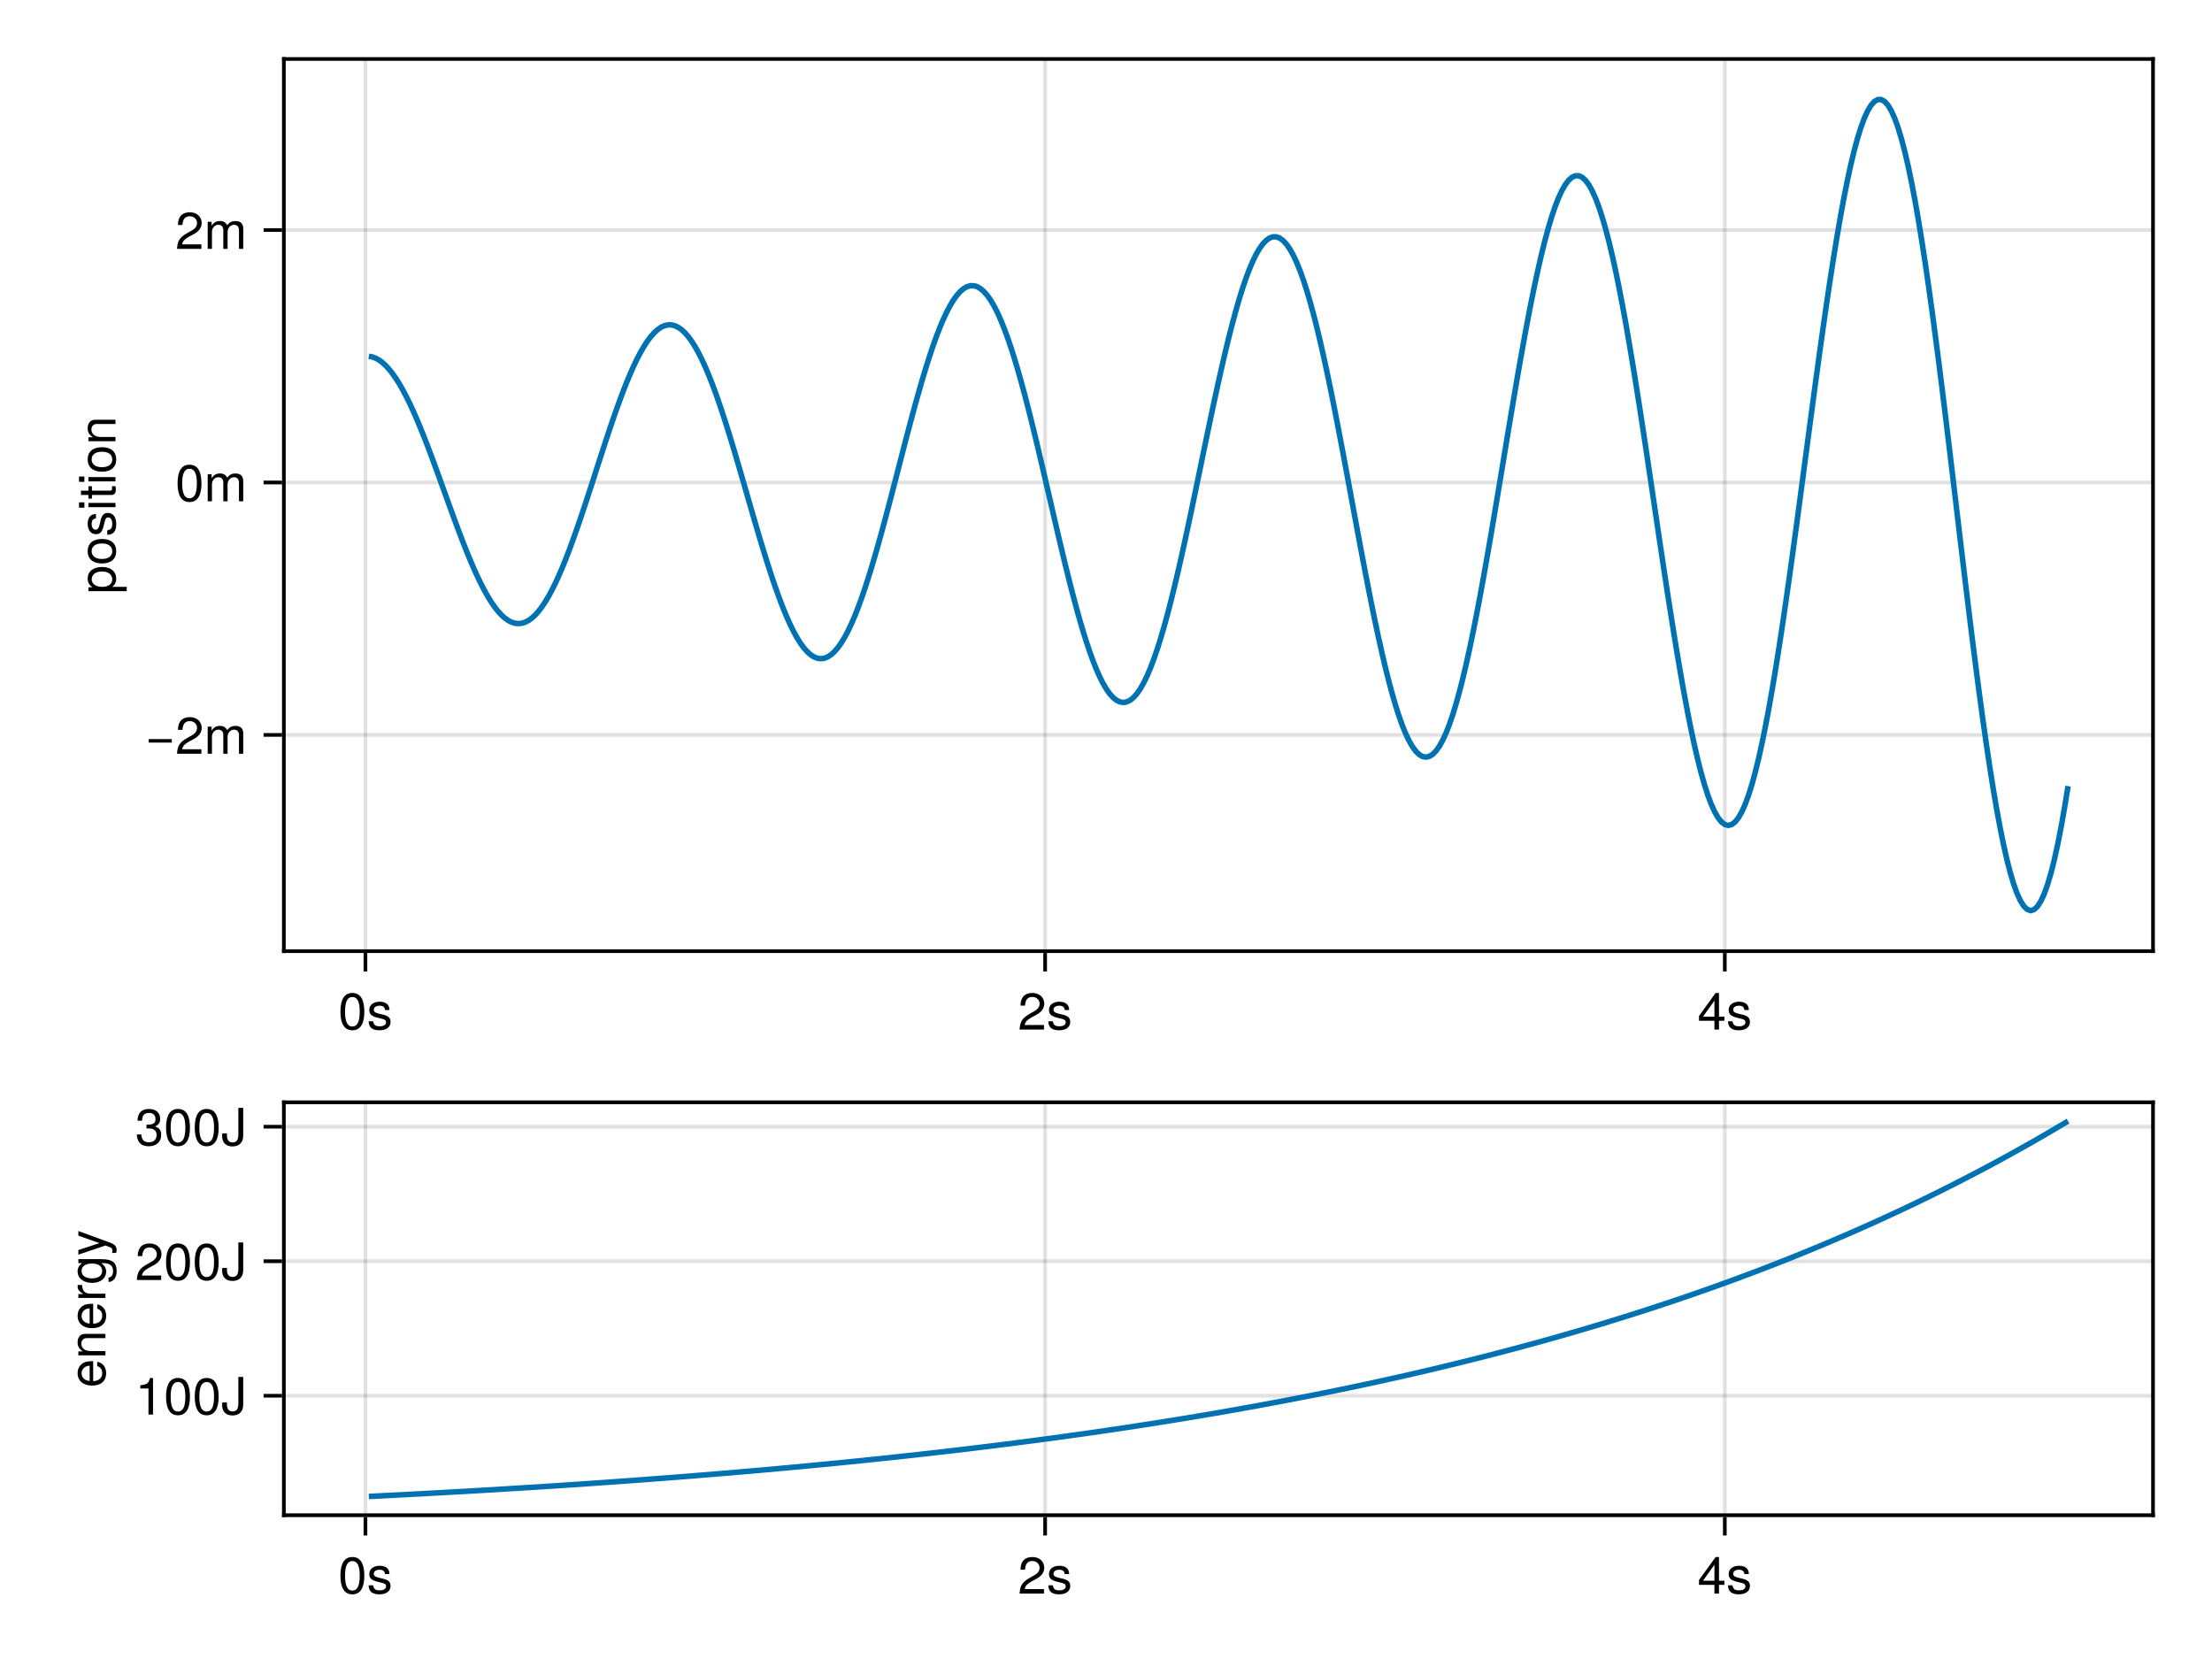 <?xml version="1.0" encoding="UTF-8"?>
<svg xmlns="http://www.w3.org/2000/svg" xmlns:xlink="http://www.w3.org/1999/xlink" width="600" height="450" viewBox="0 0 600 450">
<defs>
<g>
<g id="glyph-0-0-00031f73">
<path d="M 7.094 -4.781 C 7.094 -1.516 5.953 0.203 3.844 0.203 C 1.719 0.203 0.609 -1.516 0.609 -4.859 C 0.609 -8.188 1.703 -9.922 3.844 -9.922 C 6 -9.922 7.094 -8.219 7.094 -4.781 Z M 5.844 -4.891 C 5.844 -7.547 5.188 -8.828 3.844 -8.828 C 2.516 -8.828 1.859 -7.562 1.859 -4.844 C 1.859 -2.125 2.516 -0.812 3.828 -0.812 C 5.188 -0.812 5.844 -2.078 5.844 -4.891 Z M 5.844 -4.891 "/>
</g>
<g id="glyph-1-0-00031f73">
<path d="M 6.422 -2.062 C 6.422 -0.641 5.25 0.203 3.406 0.203 C 1.484 0.203 0.531 -0.547 0.469 -2.234 C 0.469 -2.234 1.703 -2.234 1.703 -2.234 C 1.859 -1.125 2.453 -0.875 3.5 -0.875 C 4.516 -0.875 5.203 -1.281 5.203 -1.953 C 5.203 -2.484 4.891 -2.734 4.078 -2.922 C 4.078 -2.922 2.984 -3.188 2.984 -3.188 C 1.25 -3.609 0.656 -4.156 0.656 -5.312 C 0.656 -6.656 1.766 -7.547 3.469 -7.547 C 5.172 -7.547 6.125 -6.734 6.125 -5.297 C 6.125 -5.297 4.906 -5.297 4.906 -5.297 C 4.875 -6.062 4.375 -6.469 3.438 -6.469 C 2.484 -6.469 1.875 -6.031 1.875 -5.359 C 1.875 -4.844 2.281 -4.531 3.234 -4.312 C 3.234 -4.312 4.359 -4.047 4.359 -4.047 C 5.812 -3.703 6.422 -3.156 6.422 -2.062 Z M 6.422 -2.062 "/>
</g>
<g id="glyph-1-1-00031f73">
<path d="M 4.859 0 C 4.859 0 3.625 0 3.625 0 C 3.625 0 3.625 -7.062 3.625 -7.062 C 3.625 -7.062 1.422 -7.062 1.422 -7.062 C 1.422 -7.062 1.422 -7.953 1.422 -7.953 C 3.328 -8.188 3.609 -8.406 4.047 -9.922 C 4.047 -9.922 4.859 -9.922 4.859 -9.922 C 4.859 -9.922 4.859 0 4.859 0 Z M 4.859 0 "/>
</g>
<g id="glyph-1-2-00031f73">
<path d="M 7.156 -7.016 C 7.156 -5.797 6.438 -4.766 5.047 -4.016 C 5.047 -4.016 3.656 -3.266 3.656 -3.266 C 2.438 -2.547 1.984 -2.031 1.859 -1.219 C 1.859 -1.219 7.078 -1.219 7.078 -1.219 C 7.078 -1.219 7.078 0 7.078 0 C 7.078 0 0.469 0 0.469 0 C 0.594 -2.188 1.188 -3.125 3.266 -4.297 C 3.266 -4.297 4.547 -5.031 4.547 -5.031 C 5.438 -5.531 5.891 -6.203 5.891 -6.984 C 5.891 -8.047 5.047 -8.844 3.938 -8.844 C 2.719 -8.844 2.031 -8.141 1.938 -6.484 C 1.938 -6.484 0.703 -6.484 0.703 -6.484 C 0.766 -8.891 1.953 -9.922 3.969 -9.922 C 5.859 -9.922 7.156 -8.688 7.156 -7.016 Z M 7.156 -7.016 "/>
</g>
<g id="glyph-1-3-00031f73">
<path d="M 7.078 -2.891 C 7.078 -1.016 5.766 0.203 3.719 0.203 C 1.688 0.203 0.609 -0.781 0.453 -3 C 0.453 -3 1.688 -3 1.688 -3 C 1.766 -1.547 2.422 -0.875 3.766 -0.875 C 5.047 -0.875 5.828 -1.625 5.828 -2.875 C 5.828 -3.969 5.125 -4.625 3.766 -4.625 C 3.766 -4.625 3.094 -4.625 3.094 -4.625 C 3.094 -4.625 3.094 -5.656 3.094 -5.656 C 5.062 -5.656 5.531 -6.094 5.531 -7.156 C 5.531 -8.203 4.875 -8.844 3.781 -8.844 C 2.516 -8.844 1.922 -8.188 1.891 -6.719 C 1.891 -6.719 0.656 -6.719 0.656 -6.719 C 0.703 -8.828 1.766 -9.922 3.766 -9.922 C 5.656 -9.922 6.797 -8.906 6.797 -7.203 C 6.797 -6.203 6.328 -5.562 5.406 -5.188 C 6.594 -4.781 7.078 -4.094 7.078 -2.891 Z M 7.078 -2.891 "/>
</g>
<g id="glyph-2-0-00031f73">
<path d="M 7.156 -7.016 C 7.156 -5.797 6.438 -4.766 5.047 -4.016 C 5.047 -4.016 3.656 -3.266 3.656 -3.266 C 2.438 -2.547 1.984 -2.031 1.859 -1.219 C 1.859 -1.219 7.078 -1.219 7.078 -1.219 C 7.078 -1.219 7.078 0 7.078 0 C 7.078 0 0.469 0 0.469 0 C 0.594 -2.188 1.188 -3.125 3.266 -4.297 C 3.266 -4.297 4.547 -5.031 4.547 -5.031 C 5.438 -5.531 5.891 -6.203 5.891 -6.984 C 5.891 -8.047 5.047 -8.844 3.938 -8.844 C 2.719 -8.844 2.031 -8.141 1.938 -6.484 C 1.938 -6.484 0.703 -6.484 0.703 -6.484 C 0.766 -8.891 1.953 -9.922 3.969 -9.922 C 5.859 -9.922 7.156 -8.688 7.156 -7.016 Z M 7.156 -7.016 "/>
</g>
<g id="glyph-2-1-00031f73">
<path d="M 6.422 -2.062 C 6.422 -0.641 5.25 0.203 3.406 0.203 C 1.484 0.203 0.531 -0.547 0.469 -2.234 C 0.469 -2.234 1.703 -2.234 1.703 -2.234 C 1.859 -1.125 2.453 -0.875 3.5 -0.875 C 4.516 -0.875 5.203 -1.281 5.203 -1.953 C 5.203 -2.484 4.891 -2.734 4.078 -2.922 C 4.078 -2.922 2.984 -3.188 2.984 -3.188 C 1.25 -3.609 0.656 -4.156 0.656 -5.312 C 0.656 -6.656 1.766 -7.547 3.469 -7.547 C 5.172 -7.547 6.125 -6.734 6.125 -5.297 C 6.125 -5.297 4.906 -5.297 4.906 -5.297 C 4.875 -6.062 4.375 -6.469 3.438 -6.469 C 2.484 -6.469 1.875 -6.031 1.875 -5.359 C 1.875 -4.844 2.281 -4.531 3.234 -4.312 C 3.234 -4.312 4.359 -4.047 4.359 -4.047 C 5.812 -3.703 6.422 -3.156 6.422 -2.062 Z M 6.422 -2.062 "/>
</g>
<g id="glyph-3-0-00031f73">
<path d="M 7.281 -2.375 C 7.281 -2.375 5.812 -2.375 5.812 -2.375 C 5.812 -2.375 5.812 0 5.812 0 C 5.812 0 4.578 0 4.578 0 C 4.578 0 4.578 -2.375 4.578 -2.375 C 4.578 -2.375 0.391 -2.375 0.391 -2.375 C 0.391 -2.375 0.391 -3.688 0.391 -3.688 C 0.391 -3.688 4.906 -9.922 4.906 -9.922 C 4.906 -9.922 5.812 -9.922 5.812 -9.922 C 5.812 -9.922 5.812 -3.484 5.812 -3.484 C 5.812 -3.484 7.281 -3.484 7.281 -3.484 C 7.281 -3.484 7.281 -2.375 7.281 -2.375 Z M 4.578 -3.484 C 4.578 -3.484 4.578 -7.828 4.578 -7.828 C 4.578 -7.828 1.469 -3.484 1.469 -3.484 C 1.469 -3.484 4.578 -3.484 4.578 -3.484 Z M 4.578 -3.484 "/>
</g>
<g id="glyph-3-1-00031f73">
<path d="M 6.422 -2.062 C 6.422 -0.641 5.25 0.203 3.406 0.203 C 1.484 0.203 0.531 -0.547 0.469 -2.234 C 0.469 -2.234 1.703 -2.234 1.703 -2.234 C 1.859 -1.125 2.453 -0.875 3.5 -0.875 C 4.516 -0.875 5.203 -1.281 5.203 -1.953 C 5.203 -2.484 4.891 -2.734 4.078 -2.922 C 4.078 -2.922 2.984 -3.188 2.984 -3.188 C 1.25 -3.609 0.656 -4.156 0.656 -5.312 C 0.656 -6.656 1.766 -7.547 3.469 -7.547 C 5.172 -7.547 6.125 -6.734 6.125 -5.297 C 6.125 -5.297 4.906 -5.297 4.906 -5.297 C 4.875 -6.062 4.375 -6.469 3.438 -6.469 C 2.484 -6.469 1.875 -6.031 1.875 -5.359 C 1.875 -4.844 2.281 -4.531 3.234 -4.312 C 3.234 -4.312 4.359 -4.047 4.359 -4.047 C 5.812 -3.703 6.422 -3.156 6.422 -2.062 Z M 6.422 -2.062 "/>
</g>
<g id="glyph-4-0-00031f73">
<path d="M -3.594 -7.328 C -1.266 -7.328 0.203 -6.078 0.203 -4.188 C 0.203 -3.234 -0.125 -2.547 -0.875 -1.938 C -0.875 -1.938 3.047 -1.938 3.047 -1.938 C 3.047 -1.938 3.047 -0.766 3.047 -0.766 C 3.047 -0.766 -7.344 -0.766 -7.344 -0.766 C -7.344 -0.766 -7.344 -1.828 -7.344 -1.828 C -7.344 -1.828 -6.234 -1.828 -6.234 -1.828 C -7.094 -2.375 -7.547 -3.172 -7.547 -4.172 C -7.547 -6.125 -6.062 -7.328 -3.594 -7.328 Z M -3.625 -6.109 C -5.375 -6.109 -6.453 -5.266 -6.453 -3.969 C -6.453 -2.75 -5.328 -1.938 -3.609 -1.938 C -1.891 -1.938 -0.875 -2.75 -0.875 -3.969 C -0.875 -5.25 -1.953 -6.109 -3.625 -6.109 Z M -3.625 -6.109 "/>
</g>
<g id="glyph-4-1-00031f73">
<path d="M -2.062 -6.422 C -0.641 -6.422 0.203 -5.25 0.203 -3.406 C 0.203 -1.484 -0.547 -0.531 -2.234 -0.469 C -2.234 -0.469 -2.234 -1.703 -2.234 -1.703 C -1.125 -1.859 -0.875 -2.453 -0.875 -3.5 C -0.875 -4.516 -1.281 -5.203 -1.953 -5.203 C -2.484 -5.203 -2.734 -4.891 -2.922 -4.078 C -2.922 -4.078 -3.188 -2.984 -3.188 -2.984 C -3.609 -1.25 -4.156 -0.656 -5.312 -0.656 C -6.656 -0.656 -7.547 -1.766 -7.547 -3.469 C -7.547 -5.172 -6.734 -6.125 -5.297 -6.125 C -5.297 -6.125 -5.297 -4.906 -5.297 -4.906 C -6.062 -4.875 -6.469 -4.375 -6.469 -3.438 C -6.469 -2.484 -6.031 -1.875 -5.359 -1.875 C -4.844 -1.875 -4.531 -2.281 -4.312 -3.234 C -4.312 -3.234 -4.047 -4.359 -4.047 -4.359 C -3.703 -5.812 -3.156 -6.422 -2.062 -6.422 Z M -2.062 -6.422 "/>
</g>
<g id="glyph-5-0-00031f73">
<path d="M -3.609 -7.141 C -1.203 -7.141 0.203 -5.875 0.203 -3.828 C 0.203 -1.734 -1.203 -0.5 -3.672 -0.5 C -6.125 -0.5 -7.547 -1.75 -7.547 -3.812 C -7.547 -5.922 -6.141 -7.141 -3.609 -7.141 Z M -3.625 -5.922 C -5.453 -5.922 -6.469 -5.141 -6.469 -3.828 C -6.469 -2.516 -5.438 -1.719 -3.672 -1.719 C -1.891 -1.719 -0.875 -2.516 -0.875 -3.828 C -0.875 -5.109 -1.906 -5.922 -3.625 -5.922 Z M -3.625 -5.922 "/>
</g>
<g id="glyph-6-0-00031f73">
<path d="M 0 -2.141 C 0 -2.141 0 -0.984 0 -0.984 C 0 -0.984 -7.344 -0.984 -7.344 -0.984 C -7.344 -0.984 -7.344 -2.141 -7.344 -2.141 C -7.344 -2.141 0 -2.141 0 -2.141 Z M -8.438 -2.297 C -8.438 -2.297 -8.438 -0.844 -8.438 -0.844 C -8.438 -0.844 -9.891 -0.844 -9.891 -0.844 C -9.891 -0.844 -9.891 -2.297 -9.891 -2.297 C -9.891 -2.297 -8.438 -2.297 -8.438 -2.297 Z M -8.438 -2.297 "/>
</g>
<g id="glyph-7-0-00031f73">
<path d="M 0 -3.562 C 0.062 -3.156 0.094 -2.891 0.094 -2.609 C 0.094 -1.688 -0.328 -1.188 -1.062 -1.188 C -1.062 -1.188 -6.391 -1.188 -6.391 -1.188 C -6.391 -1.188 -6.391 -0.203 -6.391 -0.203 C -6.391 -0.203 -7.344 -0.203 -7.344 -0.203 C -7.344 -0.203 -7.344 -1.188 -7.344 -1.188 C -7.344 -1.188 -9.359 -1.188 -9.359 -1.188 C -9.359 -1.188 -9.359 -2.359 -9.359 -2.359 C -9.359 -2.359 -7.344 -2.359 -7.344 -2.359 C -7.344 -2.359 -7.344 -3.562 -7.344 -3.562 C -7.344 -3.562 -6.391 -3.562 -6.391 -3.562 C -6.391 -3.562 -6.391 -2.359 -6.391 -2.359 C -6.391 -2.359 -1.578 -2.359 -1.578 -2.359 C -1.062 -2.359 -0.922 -2.484 -0.922 -3 C -0.922 -3.219 -0.938 -3.406 -0.984 -3.562 C -0.984 -3.562 0 -3.562 0 -3.562 Z M 0 -3.562 "/>
</g>
<g id="glyph-7-1-00031f73">
<path d="M -3.609 -7.141 C -1.203 -7.141 0.203 -5.875 0.203 -3.828 C 0.203 -1.734 -1.203 -0.5 -3.672 -0.5 C -6.125 -0.5 -7.547 -1.75 -7.547 -3.812 C -7.547 -5.922 -6.141 -7.141 -3.609 -7.141 Z M -3.625 -5.922 C -5.453 -5.922 -6.469 -5.141 -6.469 -3.828 C -6.469 -2.516 -5.438 -1.719 -3.672 -1.719 C -1.891 -1.719 -0.875 -2.516 -0.875 -3.828 C -0.875 -5.109 -1.906 -5.922 -3.625 -5.922 Z M -3.625 -5.922 "/>
</g>
<g id="glyph-8-0-00031f73">
<path d="M 0 -2.141 C 0 -2.141 0 -0.984 0 -0.984 C 0 -0.984 -7.344 -0.984 -7.344 -0.984 C -7.344 -0.984 -7.344 -2.141 -7.344 -2.141 C -7.344 -2.141 0 -2.141 0 -2.141 Z M -8.438 -2.297 C -8.438 -2.297 -8.438 -0.844 -8.438 -0.844 C -8.438 -0.844 -9.891 -0.844 -9.891 -0.844 C -9.891 -0.844 -9.891 -2.297 -9.891 -2.297 C -9.891 -2.297 -8.438 -2.297 -8.438 -2.297 Z M -8.438 -2.297 "/>
</g>
<g id="glyph-8-1-00031f73">
<path d="M 0 -6.812 C 0 -6.812 0 -5.656 0 -5.656 C 0 -5.656 -5.078 -5.656 -5.078 -5.656 C -5.969 -5.656 -6.531 -5.062 -6.531 -4.141 C -6.531 -2.953 -5.547 -2.141 -4.047 -2.141 C -4.047 -2.141 0 -2.141 0 -2.141 C 0 -2.141 0 -0.984 0 -0.984 C 0 -0.984 -7.344 -0.984 -7.344 -0.984 C -7.344 -0.984 -7.344 -2.062 -7.344 -2.062 C -7.344 -2.062 -6.109 -2.062 -6.109 -2.062 C -7.125 -2.703 -7.547 -3.406 -7.547 -4.5 C -7.547 -5.906 -6.766 -6.812 -5.547 -6.812 C -5.547 -6.812 0 -6.812 0 -6.812 Z M 0 -6.812 "/>
</g>
<g id="glyph-9-0-00031f73">
<path d="M 7.219 -3.031 C 7.219 -3.031 0.953 -3.031 0.953 -3.031 C 0.953 -3.031 0.953 -3.969 0.953 -3.969 C 0.953 -3.969 7.219 -3.969 7.219 -3.969 C 7.219 -3.969 7.219 -3.031 7.219 -3.031 Z M 7.219 -3.031 "/>
</g>
<g id="glyph-9-1-00031f73">
<path d="M 7.156 -7.016 C 7.156 -5.797 6.438 -4.766 5.047 -4.016 C 5.047 -4.016 3.656 -3.266 3.656 -3.266 C 2.438 -2.547 1.984 -2.031 1.859 -1.219 C 1.859 -1.219 7.078 -1.219 7.078 -1.219 C 7.078 -1.219 7.078 0 7.078 0 C 7.078 0 0.469 0 0.469 0 C 0.594 -2.188 1.188 -3.125 3.266 -4.297 C 3.266 -4.297 4.547 -5.031 4.547 -5.031 C 5.438 -5.531 5.891 -6.203 5.891 -6.984 C 5.891 -8.047 5.047 -8.844 3.938 -8.844 C 2.719 -8.844 2.031 -8.141 1.938 -6.484 C 1.938 -6.484 0.703 -6.484 0.703 -6.484 C 0.766 -8.891 1.953 -9.922 3.969 -9.922 C 5.859 -9.922 7.156 -8.688 7.156 -7.016 Z M 7.156 -7.016 "/>
</g>
<g id="glyph-9-2-00031f73">
<path d="M 10.641 0 C 10.641 0 9.484 0 9.484 0 C 9.484 0 9.484 -5.047 9.484 -5.047 C 9.484 -5.984 8.984 -6.531 8.141 -6.531 C 7.188 -6.531 6.391 -5.672 6.391 -4.609 C 6.391 -4.609 6.391 0 6.391 0 C 6.391 0 5.234 0 5.234 0 C 5.234 0 5.234 -5.047 5.234 -5.047 C 5.234 -5.984 4.75 -6.531 3.875 -6.531 C 2.922 -6.531 2.156 -5.672 2.156 -4.609 C 2.156 -4.609 2.156 0 2.156 0 C 2.156 0 1 0 1 0 C 1 0 1 -7.344 1 -7.344 C 1 -7.344 2.062 -7.344 2.062 -7.344 C 2.062 -7.344 2.062 -6.297 2.062 -6.297 C 2.688 -7.188 3.328 -7.547 4.312 -7.547 C 5.266 -7.547 5.859 -7.203 6.281 -6.422 C 6.969 -7.25 7.562 -7.547 8.547 -7.547 C 9.906 -7.547 10.641 -6.812 10.641 -5.5 C 10.641 -5.5 10.641 0 10.641 0 Z M 10.641 0 "/>
</g>
<g id="glyph-9-3-00031f73">
<path d="M 7.094 -4.781 C 7.094 -1.516 5.953 0.203 3.844 0.203 C 1.719 0.203 0.609 -1.516 0.609 -4.859 C 0.609 -8.188 1.703 -9.922 3.844 -9.922 C 6 -9.922 7.094 -8.219 7.094 -4.781 Z M 5.844 -4.891 C 5.844 -7.547 5.188 -8.828 3.844 -8.828 C 2.516 -8.828 1.859 -7.562 1.859 -4.844 C 1.859 -2.125 2.516 -0.812 3.828 -0.812 C 5.188 -0.812 5.844 -2.078 5.844 -4.891 Z M 5.844 -4.891 "/>
</g>
<g id="glyph-9-4-00031f73">
<path d="M 5.969 -2.625 C 5.969 -0.859 4.859 0.25 3.078 0.25 C 1.297 0.25 0.266 -0.797 0.266 -2.453 C 0.266 -2.453 0.266 -3.281 0.266 -3.281 C 0.266 -3.281 1.562 -3.281 1.562 -3.281 C 1.562 -3.281 1.562 -2.688 1.562 -2.688 C 1.562 -1.5 2.109 -0.844 3.094 -0.844 C 4.094 -0.844 4.656 -1.406 4.656 -3.094 C 4.656 -3.094 4.656 -10.203 4.656 -10.203 C 4.656 -10.203 5.969 -10.203 5.969 -10.203 C 5.969 -10.203 5.969 -2.625 5.969 -2.625 Z M 5.969 -2.625 "/>
</g>
<g id="glyph-10-0-00031f73">
<path d="M 7.094 -4.781 C 7.094 -1.516 5.953 0.203 3.844 0.203 C 1.719 0.203 0.609 -1.516 0.609 -4.859 C 0.609 -8.188 1.703 -9.922 3.844 -9.922 C 6 -9.922 7.094 -8.219 7.094 -4.781 Z M 5.844 -4.891 C 5.844 -7.547 5.188 -8.828 3.844 -8.828 C 2.516 -8.828 1.859 -7.562 1.859 -4.844 C 1.859 -2.125 2.516 -0.812 3.828 -0.812 C 5.188 -0.812 5.844 -2.078 5.844 -4.891 Z M 5.844 -4.891 "/>
</g>
<g id="glyph-10-1-00031f73">
<path d="M 10.641 0 C 10.641 0 9.484 0 9.484 0 C 9.484 0 9.484 -5.047 9.484 -5.047 C 9.484 -5.984 8.984 -6.531 8.141 -6.531 C 7.188 -6.531 6.391 -5.672 6.391 -4.609 C 6.391 -4.609 6.391 0 6.391 0 C 6.391 0 5.234 0 5.234 0 C 5.234 0 5.234 -5.047 5.234 -5.047 C 5.234 -5.984 4.75 -6.531 3.875 -6.531 C 2.922 -6.531 2.156 -5.672 2.156 -4.609 C 2.156 -4.609 2.156 0 2.156 0 C 2.156 0 1 0 1 0 C 1 0 1 -7.344 1 -7.344 C 1 -7.344 2.062 -7.344 2.062 -7.344 C 2.062 -7.344 2.062 -6.297 2.062 -6.297 C 2.688 -7.188 3.328 -7.547 4.312 -7.547 C 5.266 -7.547 5.859 -7.203 6.281 -6.422 C 6.969 -7.25 7.562 -7.547 8.547 -7.547 C 9.906 -7.547 10.641 -6.812 10.641 -5.5 C 10.641 -5.5 10.641 0 10.641 0 Z M 10.641 0 "/>
</g>
<g id="glyph-11-0-00031f73">
<path d="M 7.156 -7.016 C 7.156 -5.797 6.438 -4.766 5.047 -4.016 C 5.047 -4.016 3.656 -3.266 3.656 -3.266 C 2.438 -2.547 1.984 -2.031 1.859 -1.219 C 1.859 -1.219 7.078 -1.219 7.078 -1.219 C 7.078 -1.219 7.078 0 7.078 0 C 7.078 0 0.469 0 0.469 0 C 0.594 -2.188 1.188 -3.125 3.266 -4.297 C 3.266 -4.297 4.547 -5.031 4.547 -5.031 C 5.438 -5.531 5.891 -6.203 5.891 -6.984 C 5.891 -8.047 5.047 -8.844 3.938 -8.844 C 2.719 -8.844 2.031 -8.141 1.938 -6.484 C 1.938 -6.484 0.703 -6.484 0.703 -6.484 C 0.766 -8.891 1.953 -9.922 3.969 -9.922 C 5.859 -9.922 7.156 -8.688 7.156 -7.016 Z M 7.156 -7.016 "/>
</g>
<g id="glyph-11-1-00031f73">
<path d="M 10.641 0 C 10.641 0 9.484 0 9.484 0 C 9.484 0 9.484 -5.047 9.484 -5.047 C 9.484 -5.984 8.984 -6.531 8.141 -6.531 C 7.188 -6.531 6.391 -5.672 6.391 -4.609 C 6.391 -4.609 6.391 0 6.391 0 C 6.391 0 5.234 0 5.234 0 C 5.234 0 5.234 -5.047 5.234 -5.047 C 5.234 -5.984 4.75 -6.531 3.875 -6.531 C 2.922 -6.531 2.156 -5.672 2.156 -4.609 C 2.156 -4.609 2.156 0 2.156 0 C 2.156 0 1 0 1 0 C 1 0 1 -7.344 1 -7.344 C 1 -7.344 2.062 -7.344 2.062 -7.344 C 2.062 -7.344 2.062 -6.297 2.062 -6.297 C 2.688 -7.188 3.328 -7.547 4.312 -7.547 C 5.266 -7.547 5.859 -7.203 6.281 -6.422 C 6.969 -7.25 7.562 -7.547 8.547 -7.547 C 9.906 -7.547 10.641 -6.812 10.641 -5.5 C 10.641 -5.5 10.641 0 10.641 0 Z M 10.641 0 "/>
</g>
<g id="glyph-12-0-00031f73">
<path d="M -3.328 -7.188 C -3.328 -7.188 -3.328 -1.781 -3.328 -1.781 C -1.656 -1.812 -0.875 -2.719 -0.875 -3.938 C -0.875 -4.875 -1.266 -5.531 -2.219 -5.859 C -2.219 -5.859 -2.219 -7.031 -2.219 -7.031 C -0.734 -6.734 0.203 -5.578 0.203 -3.891 C 0.203 -1.828 -1.219 -0.562 -3.625 -0.562 C -6.031 -0.562 -7.547 -1.875 -7.547 -3.922 C -7.547 -5.297 -6.812 -6.406 -5.609 -6.891 C -5.062 -7.094 -4.391 -7.188 -3.328 -7.188 Z M -4.375 -5.938 C -5.516 -5.938 -6.469 -5.047 -6.469 -3.906 C -6.469 -2.734 -5.594 -1.906 -4.281 -1.812 C -4.281 -1.812 -4.281 -5.922 -4.281 -5.922 C -4.312 -5.938 -4.375 -5.938 -4.375 -5.938 Z M -4.375 -5.938 "/>
</g>
<g id="glyph-13-0-00031f73">
<path d="M 0 -6.812 C 0 -6.812 0 -5.656 0 -5.656 C 0 -5.656 -5.078 -5.656 -5.078 -5.656 C -5.969 -5.656 -6.531 -5.062 -6.531 -4.141 C -6.531 -2.953 -5.547 -2.141 -4.047 -2.141 C -4.047 -2.141 0 -2.141 0 -2.141 C 0 -2.141 0 -0.984 0 -0.984 C 0 -0.984 -7.344 -0.984 -7.344 -0.984 C -7.344 -0.984 -7.344 -2.062 -7.344 -2.062 C -7.344 -2.062 -6.109 -2.062 -6.109 -2.062 C -7.125 -2.703 -7.547 -3.406 -7.547 -4.5 C -7.547 -5.906 -6.766 -6.812 -5.547 -6.812 C -5.547 -6.812 0 -6.812 0 -6.812 Z M 0 -6.812 "/>
</g>
<g id="glyph-14-0-00031f73">
<path d="M -3.328 -7.188 C -3.328 -7.188 -3.328 -1.781 -3.328 -1.781 C -1.656 -1.812 -0.875 -2.719 -0.875 -3.938 C -0.875 -4.875 -1.266 -5.531 -2.219 -5.859 C -2.219 -5.859 -2.219 -7.031 -2.219 -7.031 C -0.734 -6.734 0.203 -5.578 0.203 -3.891 C 0.203 -1.828 -1.219 -0.562 -3.625 -0.562 C -6.031 -0.562 -7.547 -1.875 -7.547 -3.922 C -7.547 -5.297 -6.812 -6.406 -5.609 -6.891 C -5.062 -7.094 -4.391 -7.188 -3.328 -7.188 Z M -4.375 -5.938 C -5.516 -5.938 -6.469 -5.047 -6.469 -3.906 C -6.469 -2.734 -5.594 -1.906 -4.281 -1.812 C -4.281 -1.812 -4.281 -5.922 -4.281 -5.922 C -4.312 -5.938 -4.375 -5.938 -4.375 -5.938 Z M -4.375 -5.938 "/>
</g>
<g id="glyph-14-1-00031f73">
<path d="M -6.312 -4.5 C -6.281 -2.688 -5.453 -2.141 -3.812 -2.141 C -3.812 -2.141 0 -2.141 0 -2.141 C 0 -2.141 0 -0.984 0 -0.984 C 0 -0.984 -7.344 -0.984 -7.344 -0.984 C -7.344 -0.984 -7.344 -2.047 -7.344 -2.047 C -7.344 -2.047 -6 -2.047 -6 -2.047 C -7.094 -2.719 -7.547 -3.297 -7.547 -4.047 C -7.547 -4.203 -7.531 -4.297 -7.5 -4.5 C -7.5 -4.5 -6.312 -4.5 -6.312 -4.5 Z M -6.312 -4.5 "/>
</g>
<g id="glyph-14-2-00031f73">
<path d="M -1.203 -6.844 C 2.031 -6.844 3.047 -5.859 3.047 -3.562 C 3.047 -1.844 2.219 -0.766 0.844 -0.641 C 0.844 -0.641 0.844 -1.828 0.844 -1.828 C 1.734 -1.969 2.078 -2.688 2.078 -3.609 C 2.078 -4.969 1.328 -5.766 -0.609 -5.766 C -0.609 -5.766 -1.109 -5.766 -1.109 -5.766 C -0.188 -5 0.203 -4.359 0.203 -3.438 C 0.203 -1.703 -1.281 -0.406 -3.594 -0.406 C -5.984 -0.406 -7.547 -1.672 -7.547 -3.531 C -7.547 -4.469 -7.141 -5.188 -6.266 -5.766 C -6.266 -5.766 -7.344 -5.766 -7.344 -5.766 C -7.344 -5.766 -7.344 -6.844 -7.344 -6.844 C -7.344 -6.844 -1.203 -6.844 -1.203 -6.844 Z M -3.625 -5.656 C -5.406 -5.656 -6.469 -4.906 -6.469 -3.656 C -6.469 -2.406 -5.438 -1.625 -3.672 -1.625 C -1.891 -1.625 -0.875 -2.391 -0.875 -3.672 C -0.875 -4.906 -1.875 -5.656 -3.625 -5.656 Z M -3.625 -5.656 "/>
</g>
<g id="glyph-14-3-00031f73">
<path d="M -7.344 -6.688 C -7.344 -6.688 1.547 -3.438 1.547 -3.438 C 2.594 -3.031 3.047 -2.359 3.047 -1.547 C 3.047 -1.234 3 -1 2.875 -0.75 C 2.875 -0.75 1.812 -0.75 1.812 -0.75 C 1.875 -1.016 1.906 -1.203 1.906 -1.375 C 1.906 -1.875 1.703 -2.109 1.188 -2.312 C 1.188 -2.312 0.031 -2.766 0.031 -2.766 C 0.031 -2.766 -7.344 -0.281 -7.344 -0.281 C -7.344 -0.281 -7.344 -1.531 -7.344 -1.531 C -7.344 -1.531 -1.625 -3.406 -1.625 -3.406 C -1.625 -3.406 -7.344 -5.438 -7.344 -5.438 C -7.344 -5.438 -7.344 -6.688 -7.344 -6.688 Z M -7.344 -6.688 "/>
</g>
<g id="glyph-15-0-00031f73">
<path d="M 7.094 -4.781 C 7.094 -1.516 5.953 0.203 3.844 0.203 C 1.719 0.203 0.609 -1.516 0.609 -4.859 C 0.609 -8.188 1.703 -9.922 3.844 -9.922 C 6 -9.922 7.094 -8.219 7.094 -4.781 Z M 5.844 -4.891 C 5.844 -7.547 5.188 -8.828 3.844 -8.828 C 2.516 -8.828 1.859 -7.562 1.859 -4.844 C 1.859 -2.125 2.516 -0.812 3.828 -0.812 C 5.188 -0.812 5.844 -2.078 5.844 -4.891 Z M 5.844 -4.891 "/>
</g>
</g>
</defs>
<rect x="-60" y="-45" width="720" height="540" fill="rgb(100%, 100%, 100%)" fill-opacity="1"/>
<path fill-rule="nonzero" fill="rgb(100%, 100%, 100%)" fill-opacity="1" d="M 77 258 L 584 258 L 584 16 L 77 16 Z M 77 258 "/>
<path fill-rule="nonzero" fill="rgb(100%, 100%, 100%)" fill-opacity="1" d="M 77 411 L 584 411 L 584 299 L 77 299 Z M 77 411 "/>
<path fill="none" stroke-width="1" stroke-linecap="butt" stroke-linejoin="miter" stroke="rgb(0%, 0%, 0%)" stroke-opacity="0.12" stroke-miterlimit="1.155" d="M 99.125 258 L 99.125 16 "/>
<path fill="none" stroke-width="1" stroke-linecap="butt" stroke-linejoin="miter" stroke="rgb(0%, 0%, 0%)" stroke-opacity="0.12" stroke-miterlimit="1.155" d="M 283.488 258 L 283.488 16 "/>
<path fill="none" stroke-width="1" stroke-linecap="butt" stroke-linejoin="miter" stroke="rgb(0%, 0%, 0%)" stroke-opacity="0.12" stroke-miterlimit="1.155" d="M 467.852 258 L 467.852 16 "/>
<path fill="none" stroke-width="1" stroke-linecap="butt" stroke-linejoin="miter" stroke="rgb(0%, 0%, 0%)" stroke-opacity="0.12" stroke-miterlimit="1.155" d="M 77 199.344 L 584 199.344 "/>
<path fill="none" stroke-width="1" stroke-linecap="butt" stroke-linejoin="miter" stroke="rgb(0%, 0%, 0%)" stroke-opacity="0.12" stroke-miterlimit="1.155" d="M 77 130.871 L 584 130.871 "/>
<path fill="none" stroke-width="1" stroke-linecap="butt" stroke-linejoin="miter" stroke="rgb(0%, 0%, 0%)" stroke-opacity="0.12" stroke-miterlimit="1.155" d="M 77 62.398 L 584 62.398 "/>
<path fill="none" stroke-width="1" stroke-linecap="butt" stroke-linejoin="miter" stroke="rgb(0%, 0%, 0%)" stroke-opacity="0.12" stroke-miterlimit="1.155" d="M 99.125 411 L 99.125 299 "/>
<path fill="none" stroke-width="1" stroke-linecap="butt" stroke-linejoin="miter" stroke="rgb(0%, 0%, 0%)" stroke-opacity="0.12" stroke-miterlimit="1.155" d="M 283.488 411 L 283.488 299 "/>
<path fill="none" stroke-width="1" stroke-linecap="butt" stroke-linejoin="miter" stroke="rgb(0%, 0%, 0%)" stroke-opacity="0.12" stroke-miterlimit="1.155" d="M 467.852 411 L 467.852 299 "/>
<path fill="none" stroke-width="1" stroke-linecap="butt" stroke-linejoin="miter" stroke="rgb(0%, 0%, 0%)" stroke-opacity="0.12" stroke-miterlimit="1.155" d="M 77 378.59 L 584 378.59 "/>
<path fill="none" stroke-width="1" stroke-linecap="butt" stroke-linejoin="miter" stroke="rgb(0%, 0%, 0%)" stroke-opacity="0.12" stroke-miterlimit="1.155" d="M 77 342.105 L 584 342.105 "/>
<path fill="none" stroke-width="1" stroke-linecap="butt" stroke-linejoin="miter" stroke="rgb(0%, 0%, 0%)" stroke-opacity="0.12" stroke-miterlimit="1.155" d="M 77 305.617 L 584 305.617 "/>
<g fill="rgb(0%, 0%, 0%)" fill-opacity="1">
<use xlink:href="#glyph-0-0-00031f73" x="91.732" y="279.258"/>
</g>
<g fill="rgb(0%, 0%, 0%)" fill-opacity="1">
<use xlink:href="#glyph-1-0-00031f73" x="99.516" y="279.258"/>
</g>
<g fill="rgb(0%, 0%, 0%)" fill-opacity="1">
<use xlink:href="#glyph-2-0-00031f73" x="276.095" y="279.258"/>
</g>
<g fill="rgb(0%, 0%, 0%)" fill-opacity="1">
<use xlink:href="#glyph-2-1-00031f73" x="283.879" y="279.258"/>
</g>
<g fill="rgb(0%, 0%, 0%)" fill-opacity="1">
<use xlink:href="#glyph-3-0-00031f73" x="460.459" y="279.258"/>
</g>
<g fill="rgb(0%, 0%, 0%)" fill-opacity="1">
<use xlink:href="#glyph-3-1-00031f73" x="468.243" y="279.258"/>
</g>
<g fill="rgb(0%, 0%, 0%)" fill-opacity="1">
<use xlink:href="#glyph-4-0-00031f73" x="31.326" y="161.122"/>
</g>
<g fill="rgb(0%, 0%, 0%)" fill-opacity="1">
<use xlink:href="#glyph-5-0-00031f73" x="31.326" y="153.338"/>
</g>
<g fill="rgb(0%, 0%, 0%)" fill-opacity="1">
<use xlink:href="#glyph-4-1-00031f73" x="31.326" y="145.554"/>
</g>
<g fill="rgb(0%, 0%, 0%)" fill-opacity="1">
<use xlink:href="#glyph-6-0-00031f73" x="31.326" y="138.554"/>
</g>
<g fill="rgb(0%, 0%, 0%)" fill-opacity="1">
<use xlink:href="#glyph-7-0-00031f73" x="31.326" y="135.446"/>
</g>
<g fill="rgb(0%, 0%, 0%)" fill-opacity="1">
<use xlink:href="#glyph-8-0-00031f73" x="31.326" y="131.554"/>
</g>
<g fill="rgb(0%, 0%, 0%)" fill-opacity="1">
<use xlink:href="#glyph-7-1-00031f73" x="31.326" y="128.446"/>
</g>
<g fill="rgb(0%, 0%, 0%)" fill-opacity="1">
<use xlink:href="#glyph-8-1-00031f73" x="31.326" y="120.662"/>
</g>
<g fill="rgb(0%, 0%, 0%)" fill-opacity="1">
<use xlink:href="#glyph-9-0-00031f73" x="39.378" y="204.448"/>
</g>
<g fill="rgb(0%, 0%, 0%)" fill-opacity="1">
<use xlink:href="#glyph-9-1-00031f73" x="47.554" y="204.448"/>
</g>
<g fill="rgb(0%, 0%, 0%)" fill-opacity="1">
<use xlink:href="#glyph-9-2-00031f73" x="55.338" y="204.448"/>
</g>
<g fill="rgb(0%, 0%, 0%)" fill-opacity="1">
<use xlink:href="#glyph-10-0-00031f73" x="47.554" y="135.975"/>
</g>
<g fill="rgb(0%, 0%, 0%)" fill-opacity="1">
<use xlink:href="#glyph-10-1-00031f73" x="55.338" y="135.975"/>
</g>
<g fill="rgb(0%, 0%, 0%)" fill-opacity="1">
<use xlink:href="#glyph-11-0-00031f73" x="47.554" y="67.502"/>
</g>
<g fill="rgb(0%, 0%, 0%)" fill-opacity="1">
<use xlink:href="#glyph-11-1-00031f73" x="55.338" y="67.502"/>
</g>
<path fill="none" stroke-width="1.5" stroke-linecap="butt" stroke-linejoin="miter" stroke="rgb(0%, 44.706%, 69.804%)" stroke-opacity="1" stroke-miterlimit="2" d="M 100.047 96.637 L 100.969 96.805 L 101.891 97.148 L 102.812 97.66 L 103.734 98.344 L 104.656 99.191 L 105.578 100.199 L 106.5 101.367 L 107.422 102.691 L 108.344 104.16 L 109.262 105.77 L 110.184 107.516 L 111.105 109.383 L 112.027 111.367 L 112.949 113.461 L 113.871 115.652 L 114.793 117.934 L 115.715 120.285 L 116.637 122.703 L 117.559 125.176 L 118.48 127.688 L 119.402 130.23 L 121.246 135.348 L 122.168 137.898 L 123.09 140.426 L 124.012 142.918 L 124.934 145.363 L 125.855 147.75 L 126.777 150.062 L 127.699 152.289 L 128.621 154.422 L 129.543 156.449 L 130.465 158.355 L 131.387 160.137 L 132.309 161.777 L 133.23 163.273 L 134.152 164.613 L 135.074 165.793 L 135.996 166.805 L 136.918 167.641 L 137.84 168.297 L 138.762 168.77 L 139.684 169.055 L 140.605 169.152 L 141.527 169.055 L 142.449 168.77 L 143.371 168.293 L 144.293 167.625 L 145.215 166.77 L 146.137 165.734 L 147.059 164.516 L 147.98 163.125 L 148.902 161.566 L 149.824 159.844 L 150.746 157.969 L 151.668 155.949 L 152.59 153.797 L 153.512 151.516 L 154.434 149.121 L 155.355 146.621 L 156.277 144.031 L 157.199 141.363 L 158.121 138.633 L 159.043 135.844 L 159.965 133.02 L 160.887 130.168 L 161.809 127.309 L 162.73 124.453 L 163.652 121.613 L 164.574 118.805 L 165.496 116.043 L 166.418 113.344 L 167.34 110.719 L 168.262 108.18 L 169.184 105.738 L 170.105 103.414 L 171.027 101.215 L 171.945 99.156 L 172.867 97.242 L 173.789 95.488 L 174.711 93.898 L 175.633 92.492 L 176.555 91.266 L 177.477 90.23 L 178.398 89.398 L 179.32 88.766 L 180.242 88.34 L 181.164 88.129 L 182.086 88.125 L 183.008 88.34 L 183.93 88.766 L 184.852 89.402 L 185.773 90.254 L 186.695 91.309 L 187.617 92.57 L 188.539 94.027 L 189.461 95.676 L 190.383 97.512 L 191.305 99.52 L 192.227 101.695 L 193.148 104.027 L 194.07 106.508 L 194.992 109.121 L 195.914 111.855 L 196.836 114.699 L 197.758 117.637 L 198.68 120.656 L 199.602 123.742 L 200.523 126.879 L 201.445 130.055 L 202.367 133.246 L 203.289 136.441 L 204.211 139.625 L 205.133 142.785 L 206.055 145.895 L 206.977 148.949 L 207.898 151.93 L 208.82 154.816 L 209.742 157.598 L 210.664 160.262 L 211.586 162.793 L 212.508 165.172 L 213.43 167.395 L 214.352 169.449 L 215.273 171.316 L 216.195 172.992 L 217.117 174.465 L 218.039 175.727 L 218.961 176.773 L 219.883 177.594 L 220.805 178.184 L 221.727 178.543 L 222.648 178.664 L 223.57 178.547 L 224.492 178.191 L 225.414 177.594 L 226.336 176.766 L 227.258 175.699 L 228.18 174.406 L 229.102 172.887 L 230.023 171.152 L 230.945 169.203 L 231.867 167.059 L 232.789 164.719 L 233.711 162.195 L 234.633 159.508 L 235.551 156.66 L 236.473 153.672 L 237.395 150.555 L 238.316 147.32 L 239.238 143.992 L 240.16 140.578 L 241.082 137.102 L 242.004 133.574 L 242.926 130.016 L 244.77 122.875 L 245.691 119.332 L 246.613 115.824 L 247.535 112.379 L 248.457 109.008 L 249.379 105.727 L 250.301 102.555 L 251.223 99.512 L 252.145 96.609 L 253.066 93.863 L 253.988 91.285 L 254.91 88.895 L 255.832 86.703 L 256.754 84.723 L 257.676 82.961 L 258.598 81.43 L 259.52 80.141 L 260.441 79.094 L 261.363 78.305 L 262.285 77.773 L 263.207 77.504 L 264.129 77.504 L 265.051 77.766 L 265.973 78.297 L 266.895 79.094 L 267.816 80.152 L 268.738 81.469 L 269.66 83.043 L 270.582 84.859 L 271.504 86.918 L 272.426 89.207 L 273.348 91.715 L 274.27 94.43 L 275.191 97.34 L 276.113 100.434 L 277.035 103.695 L 277.957 107.109 L 278.879 110.66 L 279.801 114.328 L 280.723 118.098 L 281.645 121.949 L 282.566 125.867 L 283.488 129.828 L 284.41 133.812 L 285.332 137.805 L 286.254 141.781 L 287.176 145.723 L 288.098 149.609 L 289.02 153.422 L 289.941 157.141 L 290.863 160.746 L 291.785 164.223 L 292.707 167.547 L 293.629 170.707 L 294.551 173.684 L 295.473 176.457 L 296.395 179.02 L 297.316 181.355 L 298.238 183.449 L 299.156 185.289 L 300.078 186.867 L 301 188.176 L 301.922 189.199 L 302.844 189.941 L 303.766 190.387 L 304.688 190.543 L 305.609 190.395 L 306.531 189.953 L 307.453 189.211 L 308.375 188.176 L 309.297 186.848 L 310.219 185.234 L 311.141 183.34 L 312.062 181.172 L 312.984 178.746 L 313.906 176.066 L 314.828 173.145 L 315.75 170 L 316.672 166.645 L 317.594 163.09 L 318.516 159.359 L 319.438 155.469 L 320.359 151.434 L 321.281 147.277 L 322.203 143.016 L 323.125 138.672 L 324.047 134.27 L 324.969 129.828 L 325.891 125.367 L 326.812 120.914 L 327.734 116.488 L 328.656 112.109 L 329.578 107.805 L 330.5 103.594 L 331.422 99.5 L 332.344 95.539 L 333.266 91.738 L 334.188 88.113 L 335.109 84.684 L 336.031 81.465 L 336.953 78.48 L 337.875 75.742 L 338.797 73.266 L 339.719 71.066 L 340.641 69.152 L 341.562 67.539 L 342.484 66.234 L 343.406 65.246 L 344.328 64.582 L 345.25 64.242 L 346.172 64.238 L 347.094 64.566 L 348.016 65.227 L 348.938 66.219 L 349.859 67.539 L 350.781 69.184 L 351.703 71.145 L 352.625 73.414 L 353.547 75.98 L 354.469 78.836 L 355.391 81.965 L 356.312 85.355 L 357.234 88.988 L 358.156 92.848 L 359.078 96.922 L 360 101.18 L 360.922 105.613 L 361.844 110.191 L 362.762 114.898 L 363.684 119.707 L 364.605 124.594 L 365.527 129.539 L 366.449 134.516 L 367.371 139.5 L 368.293 144.465 L 369.215 149.387 L 370.137 154.238 L 371.059 159 L 371.98 163.645 L 372.902 168.148 L 373.824 172.488 L 374.746 176.641 L 375.668 180.586 L 376.59 184.301 L 377.512 187.77 L 378.434 190.969 L 379.355 193.887 L 380.277 196.5 L 381.199 198.801 L 382.121 200.773 L 383.043 202.406 L 383.965 203.691 L 384.887 204.617 L 385.809 205.176 L 386.73 205.371 L 387.652 205.191 L 388.574 204.641 L 389.496 203.719 L 390.418 202.426 L 391.34 200.77 L 392.262 198.758 L 393.184 196.395 L 394.105 193.691 L 395.027 190.66 L 395.949 187.316 L 396.871 183.672 L 397.793 179.746 L 398.715 175.559 L 399.637 171.125 L 400.559 166.465 L 401.48 161.609 L 402.402 156.57 L 403.324 151.383 L 404.246 146.062 L 405.168 140.641 L 406.09 135.145 L 407.012 129.598 L 407.934 124.031 L 408.855 118.469 L 409.777 112.941 L 410.699 107.477 L 411.621 102.102 L 412.543 96.844 L 413.465 91.73 L 414.387 86.785 L 415.309 82.039 L 416.23 77.512 L 417.152 73.227 L 418.074 69.207 L 418.996 65.48 L 419.918 62.059 L 420.84 58.965 L 421.762 56.215 L 422.684 53.828 L 423.605 51.809 L 424.527 50.18 L 425.445 48.941 L 426.367 48.109 L 427.289 47.688 L 428.211 47.676 L 429.133 48.082 L 430.055 48.906 L 430.977 50.145 L 431.898 51.789 L 432.82 53.84 L 433.742 56.285 L 434.664 59.117 L 435.586 62.32 L 436.508 65.883 L 437.43 69.785 L 438.352 74.016 L 439.273 78.551 L 440.195 83.371 L 441.117 88.453 L 442.039 93.773 L 442.961 99.305 L 443.883 105.02 L 444.805 110.895 L 445.727 116.898 L 446.648 123 L 447.57 129.176 L 448.492 135.387 L 449.414 141.609 L 450.336 147.809 L 451.258 153.953 L 452.18 160.012 L 453.102 165.957 L 454.023 171.758 L 454.945 177.379 L 455.867 182.801 L 456.789 187.984 L 457.711 192.914 L 458.633 197.555 L 459.555 201.887 L 460.477 205.883 L 461.398 209.527 L 462.32 212.793 L 463.242 215.668 L 464.164 218.133 L 465.086 220.176 L 466.008 221.781 L 466.93 222.938 L 467.852 223.641 L 468.773 223.883 L 469.695 223.664 L 470.617 222.977 L 471.539 221.828 L 472.461 220.219 L 473.383 218.152 L 474.305 215.641 L 475.227 212.695 L 476.148 209.32 L 477.07 205.539 L 477.992 201.367 L 478.914 196.82 L 479.836 191.922 L 480.758 186.691 L 481.68 181.16 L 482.602 175.344 L 483.523 169.281 L 484.445 162.992 L 485.367 156.516 L 486.289 149.875 L 487.211 143.105 L 488.133 136.246 L 489.051 129.32 L 489.973 122.371 L 490.895 115.426 L 491.816 108.527 L 492.738 101.703 L 493.66 94.992 L 494.582 88.426 L 495.504 82.039 L 496.426 75.863 L 497.348 69.934 L 498.27 64.277 L 499.191 58.93 L 500.113 53.91 L 501.035 49.254 L 501.957 44.98 L 502.879 41.117 L 503.801 37.68 L 504.723 34.695 L 505.645 32.172 L 506.566 30.133 L 507.488 28.59 L 508.41 27.547 L 509.332 27.016 L 510.254 27 L 511.176 27.504 L 512.098 28.527 L 513.02 30.07 L 513.941 32.121 L 514.863 34.68 L 515.785 37.73 L 516.707 41.262 L 517.629 45.258 L 518.551 49.703 L 519.473 54.578 L 520.395 59.855 L 521.316 65.516 L 522.238 71.531 L 523.16 77.875 L 524.082 84.516 L 525.004 91.418 L 525.926 98.555 L 526.848 105.887 L 527.77 113.383 L 528.691 121.004 L 529.613 128.711 L 530.535 136.465 L 531.457 144.234 L 532.379 151.973 L 533.301 159.645 L 534.223 167.211 L 535.145 174.637 L 536.066 181.879 L 536.988 188.898 L 537.91 195.668 L 538.832 202.145 L 539.754 208.297 L 540.676 214.094 L 541.598 219.504 L 542.52 224.5 L 543.441 229.051 L 544.363 233.133 L 545.285 236.723 L 546.207 239.805 L 547.129 242.355 L 548.051 244.363 L 548.973 245.812 L 549.895 246.691 L 550.816 247 L 551.734 246.727 L 552.656 245.875 L 553.578 244.441 L 554.5 242.438 L 555.422 239.859 L 556.344 236.727 L 557.266 233.051 L 558.188 228.844 L 559.109 224.125 L 560.031 218.918 L 560.953 213.242 "/>
<g fill="rgb(0%, 0%, 0%)" fill-opacity="1">
<use xlink:href="#glyph-0-0-00031f73" x="91.732" y="432.258"/>
</g>
<g fill="rgb(0%, 0%, 0%)" fill-opacity="1">
<use xlink:href="#glyph-1-0-00031f73" x="99.516" y="432.258"/>
</g>
<g fill="rgb(0%, 0%, 0%)" fill-opacity="1">
<use xlink:href="#glyph-2-0-00031f73" x="276.095" y="432.258"/>
</g>
<g fill="rgb(0%, 0%, 0%)" fill-opacity="1">
<use xlink:href="#glyph-2-1-00031f73" x="283.879" y="432.258"/>
</g>
<g fill="rgb(0%, 0%, 0%)" fill-opacity="1">
<use xlink:href="#glyph-3-0-00031f73" x="460.459" y="432.258"/>
</g>
<g fill="rgb(0%, 0%, 0%)" fill-opacity="1">
<use xlink:href="#glyph-3-1-00031f73" x="468.243" y="432.258"/>
</g>
<g fill="rgb(0%, 0%, 0%)" fill-opacity="1">
<use xlink:href="#glyph-12-0-00031f73" x="28.596" y="376.399"/>
</g>
<g fill="rgb(0%, 0%, 0%)" fill-opacity="1">
<use xlink:href="#glyph-13-0-00031f73" x="28.596" y="368.615"/>
</g>
<g fill="rgb(0%, 0%, 0%)" fill-opacity="1">
<use xlink:href="#glyph-14-0-00031f73" x="28.596" y="360.831"/>
</g>
<g fill="rgb(0%, 0%, 0%)" fill-opacity="1">
<use xlink:href="#glyph-14-1-00031f73" x="28.596" y="353.047"/>
</g>
<g fill="rgb(0%, 0%, 0%)" fill-opacity="1">
<use xlink:href="#glyph-14-2-00031f73" x="28.596" y="348.385"/>
</g>
<g fill="rgb(0%, 0%, 0%)" fill-opacity="1">
<use xlink:href="#glyph-14-3-00031f73" x="28.596" y="340.601"/>
</g>
<g fill="rgb(0%, 0%, 0%)" fill-opacity="1">
<use xlink:href="#glyph-1-1-00031f73" x="36.648" y="383.693"/>
</g>
<g fill="rgb(0%, 0%, 0%)" fill-opacity="1">
<use xlink:href="#glyph-15-0-00031f73" x="44.432" y="383.693"/>
</g>
<g fill="rgb(0%, 0%, 0%)" fill-opacity="1">
<use xlink:href="#glyph-9-3-00031f73" x="52.216" y="383.693"/>
</g>
<g fill="rgb(0%, 0%, 0%)" fill-opacity="1">
<use xlink:href="#glyph-9-4-00031f73" x="60" y="383.693"/>
</g>
<g fill="rgb(0%, 0%, 0%)" fill-opacity="1">
<use xlink:href="#glyph-1-2-00031f73" x="36.648" y="347.207"/>
</g>
<g fill="rgb(0%, 0%, 0%)" fill-opacity="1">
<use xlink:href="#glyph-15-0-00031f73" x="44.432" y="347.207"/>
</g>
<g fill="rgb(0%, 0%, 0%)" fill-opacity="1">
<use xlink:href="#glyph-9-3-00031f73" x="52.216" y="347.207"/>
</g>
<g fill="rgb(0%, 0%, 0%)" fill-opacity="1">
<use xlink:href="#glyph-9-4-00031f73" x="60" y="347.207"/>
</g>
<g fill="rgb(0%, 0%, 0%)" fill-opacity="1">
<use xlink:href="#glyph-1-3-00031f73" x="36.648" y="310.721"/>
</g>
<g fill="rgb(0%, 0%, 0%)" fill-opacity="1">
<use xlink:href="#glyph-15-0-00031f73" x="44.432" y="310.721"/>
</g>
<g fill="rgb(0%, 0%, 0%)" fill-opacity="1">
<use xlink:href="#glyph-9-3-00031f73" x="52.216" y="310.721"/>
</g>
<g fill="rgb(0%, 0%, 0%)" fill-opacity="1">
<use xlink:href="#glyph-9-4-00031f73" x="60" y="310.721"/>
</g>
<path fill="none" stroke-width="1.5" stroke-linecap="butt" stroke-linejoin="miter" stroke="rgb(0%, 44.706%, 69.804%)" stroke-opacity="1" stroke-miterlimit="2" d="M 100.047 405.91 L 108.344 405.488 L 109.262 405.441 L 110.184 405.391 L 112.027 405.297 L 113.871 405.195 L 114.793 405.148 L 117.559 404.996 L 118.48 404.949 L 120.324 404.848 L 121.246 404.793 L 124.012 404.641 L 124.934 404.586 L 126.777 404.484 L 128.621 404.375 L 129.543 404.324 L 136.918 403.887 L 137.84 403.828 L 138.762 403.773 L 139.684 403.715 L 140.605 403.66 L 141.527 403.602 L 142.449 403.547 L 148.902 403.137 L 149.824 403.074 L 151.668 402.957 L 153.512 402.832 L 154.434 402.773 L 161.809 402.273 L 162.73 402.207 L 163.652 402.145 L 164.574 402.078 L 165.496 402.016 L 171.027 401.617 L 171.945 401.551 L 172.867 401.48 L 174.711 401.348 L 176.555 401.207 L 177.477 401.141 L 181.164 400.859 L 182.086 400.785 L 183.93 400.645 L 184.852 400.57 L 185.773 400.5 L 188.539 400.277 L 189.461 400.207 L 190.383 400.129 L 193.148 399.906 L 194.07 399.828 L 194.992 399.754 L 195.914 399.676 L 196.836 399.602 L 201.445 399.211 L 202.367 399.129 L 203.289 399.051 L 204.211 398.969 L 205.133 398.891 L 210.664 398.398 L 211.586 398.312 L 212.508 398.23 L 213.43 398.145 L 214.352 398.062 L 218.961 397.633 L 219.883 397.543 L 220.805 397.457 L 221.727 397.367 L 222.648 397.281 L 227.258 396.832 L 228.18 396.738 L 229.102 396.648 L 230.023 396.555 L 230.945 396.465 L 234.633 396.09 L 235.551 395.992 L 236.473 395.898 L 237.395 395.801 L 238.316 395.707 L 242.004 395.316 L 242.926 395.215 L 243.848 395.117 L 244.77 395.016 L 245.691 394.918 L 249.379 394.512 L 250.301 394.406 L 251.223 394.305 L 252.145 394.199 L 253.066 394.098 L 255.832 393.781 L 256.754 393.672 L 258.598 393.461 L 263.207 392.914 L 264.129 392.801 L 265.051 392.691 L 266.895 392.465 L 267.816 392.355 L 268.738 392.238 L 270.582 392.012 L 271.504 391.895 L 272.426 391.781 L 275.191 391.43 L 276.113 391.309 L 277.035 391.191 L 277.957 391.07 L 278.879 390.953 L 281.645 390.59 L 282.566 390.465 L 283.488 390.344 L 288.098 389.719 L 289.02 389.59 L 289.941 389.465 L 293.629 388.949 L 294.551 388.816 L 295.473 388.688 L 298.238 388.289 L 299.156 388.156 L 301 387.883 L 301.922 387.75 L 303.766 387.477 L 304.688 387.336 L 305.609 387.199 L 309.297 386.637 L 310.219 386.492 L 311.141 386.352 L 314.828 385.773 L 316.672 385.477 L 317.594 385.332 L 318.516 385.184 L 319.438 385.031 L 320.359 384.883 L 324.969 384.121 L 329.578 383.34 L 333.266 382.699 L 334.188 382.535 L 335.109 382.375 L 336.953 382.047 L 337.875 381.879 L 338.797 381.715 L 342.484 381.043 L 343.406 380.871 L 344.328 380.703 L 345.25 380.531 L 346.172 380.355 L 347.094 380.184 L 350.781 379.48 L 351.703 379.301 L 352.625 379.125 L 353.547 378.945 L 354.469 378.762 L 355.391 378.582 L 359.078 377.848 L 361.844 377.285 L 362.762 377.094 L 363.684 376.906 L 366.449 376.332 L 370.137 375.551 L 373.824 374.754 L 377.512 373.941 L 381.199 373.113 L 383.965 372.48 L 387.652 371.621 L 391.34 370.746 L 394.105 370.078 L 396.871 369.398 L 397.793 369.168 L 398.715 368.941 L 399.637 368.711 L 400.559 368.477 L 401.48 368.246 L 402.402 368.012 L 403.324 367.773 L 404.246 367.539 L 406.09 367.062 L 407.012 366.82 L 407.934 366.582 L 408.855 366.34 L 409.777 366.094 L 410.699 365.852 L 411.621 365.605 L 412.543 365.355 L 413.465 365.109 L 414.387 364.859 L 415.309 364.605 L 416.23 364.355 L 418.074 363.848 L 420.84 363.074 L 424.527 362.027 L 425.445 361.762 L 426.367 361.492 L 427.289 361.227 L 429.133 360.688 L 431.898 359.867 L 434.664 359.035 L 436.508 358.473 L 437.43 358.188 L 438.352 357.906 L 439.273 357.617 L 440.195 357.332 L 442.039 356.754 L 444.805 355.875 L 446.648 355.281 L 449.414 354.379 L 452.18 353.465 L 454.023 352.848 L 455.867 352.223 L 456.789 351.906 L 457.711 351.594 L 458.633 351.273 L 459.555 350.957 L 460.477 350.637 L 463.242 349.664 L 465.086 349.008 L 467.852 348.012 L 469.695 347.34 L 471.539 346.66 L 474.305 345.629 L 476.148 344.934 L 477.992 344.23 L 479.836 343.52 L 482.602 342.441 L 483.523 342.078 L 486.289 340.977 L 488.133 340.234 L 489.051 339.859 L 489.973 339.484 L 491.816 338.727 L 493.66 337.961 L 495.504 337.188 L 497.348 336.406 L 499.191 335.617 L 501.957 334.422 L 502.879 334.016 L 503.801 333.613 L 506.566 332.383 L 508.41 331.555 L 510.254 330.719 L 511.176 330.297 L 513.02 329.445 L 515.785 328.156 L 518.551 326.844 L 520.395 325.961 L 521.316 325.516 L 523.16 324.617 L 525.004 323.711 L 525.926 323.254 L 527.77 322.332 L 529.613 321.402 L 531.457 320.465 L 532.379 319.988 L 533.301 319.516 L 536.066 318.074 L 536.988 317.59 L 538.832 316.613 L 539.754 316.121 L 541.598 315.129 L 542.52 314.629 L 544.363 313.621 L 545.285 313.113 L 547.129 312.09 L 548.973 311.059 L 549.895 310.539 L 550.816 310.016 L 551.734 309.492 L 552.656 308.961 L 553.578 308.434 L 555.422 307.363 L 556.344 306.824 L 558.188 305.738 L 560.031 304.645 L 560.953 304.09 "/>
<path fill="none" stroke-width="1" stroke-linecap="butt" stroke-linejoin="miter" stroke="rgb(0%, 0%, 0%)" stroke-opacity="1" stroke-miterlimit="1.155" d="M 99.125 258.5 L 99.125 263.5 "/>
<path fill="none" stroke-width="1" stroke-linecap="butt" stroke-linejoin="miter" stroke="rgb(0%, 0%, 0%)" stroke-opacity="1" stroke-miterlimit="1.155" d="M 283.488 258.5 L 283.488 263.5 "/>
<path fill="none" stroke-width="1" stroke-linecap="butt" stroke-linejoin="miter" stroke="rgb(0%, 0%, 0%)" stroke-opacity="1" stroke-miterlimit="1.155" d="M 467.852 258.5 L 467.852 263.5 "/>
<path fill="none" stroke-width="1" stroke-linecap="butt" stroke-linejoin="miter" stroke="rgb(0%, 0%, 0%)" stroke-opacity="1" stroke-miterlimit="1.155" d="M 76.5 199.344 L 71.5 199.344 "/>
<path fill="none" stroke-width="1" stroke-linecap="butt" stroke-linejoin="miter" stroke="rgb(0%, 0%, 0%)" stroke-opacity="1" stroke-miterlimit="1.155" d="M 76.5 130.871 L 71.5 130.871 "/>
<path fill="none" stroke-width="1" stroke-linecap="butt" stroke-linejoin="miter" stroke="rgb(0%, 0%, 0%)" stroke-opacity="1" stroke-miterlimit="1.155" d="M 76.5 62.398 L 71.5 62.398 "/>
<path fill="none" stroke-width="1" stroke-linecap="butt" stroke-linejoin="miter" stroke="rgb(0%, 0%, 0%)" stroke-opacity="1" stroke-miterlimit="1.155" d="M 99.125 411.5 L 99.125 416.5 "/>
<path fill="none" stroke-width="1" stroke-linecap="butt" stroke-linejoin="miter" stroke="rgb(0%, 0%, 0%)" stroke-opacity="1" stroke-miterlimit="1.155" d="M 283.488 411.5 L 283.488 416.5 "/>
<path fill="none" stroke-width="1" stroke-linecap="butt" stroke-linejoin="miter" stroke="rgb(0%, 0%, 0%)" stroke-opacity="1" stroke-miterlimit="1.155" d="M 467.852 411.5 L 467.852 416.5 "/>
<path fill="none" stroke-width="1" stroke-linecap="butt" stroke-linejoin="miter" stroke="rgb(0%, 0%, 0%)" stroke-opacity="1" stroke-miterlimit="1.155" d="M 76.5 378.59 L 71.5 378.59 "/>
<path fill="none" stroke-width="1" stroke-linecap="butt" stroke-linejoin="miter" stroke="rgb(0%, 0%, 0%)" stroke-opacity="1" stroke-miterlimit="1.155" d="M 76.5 342.105 L 71.5 342.105 "/>
<path fill="none" stroke-width="1" stroke-linecap="butt" stroke-linejoin="miter" stroke="rgb(0%, 0%, 0%)" stroke-opacity="1" stroke-miterlimit="1.155" d="M 76.5 305.617 L 71.5 305.617 "/>
<path fill="none" stroke-width="1" stroke-linecap="butt" stroke-linejoin="miter" stroke="rgb(0%, 0%, 0%)" stroke-opacity="1" stroke-miterlimit="1.155" d="M 76.5 258 L 584.5 258 "/>
<path fill="none" stroke-width="1" stroke-linecap="butt" stroke-linejoin="miter" stroke="rgb(0%, 0%, 0%)" stroke-opacity="1" stroke-miterlimit="1.155" d="M 77 258.5 L 77 15.5 "/>
<path fill="none" stroke-width="1" stroke-linecap="butt" stroke-linejoin="miter" stroke="rgb(0%, 0%, 0%)" stroke-opacity="1" stroke-miterlimit="1.155" d="M 76.5 16 L 584.5 16 "/>
<path fill="none" stroke-width="1" stroke-linecap="butt" stroke-linejoin="miter" stroke="rgb(0%, 0%, 0%)" stroke-opacity="1" stroke-miterlimit="1.155" d="M 584 258.5 L 584 15.5 "/>
<path fill="none" stroke-width="1" stroke-linecap="butt" stroke-linejoin="miter" stroke="rgb(0%, 0%, 0%)" stroke-opacity="1" stroke-miterlimit="1.155" d="M 76.5 411 L 584.5 411 "/>
<path fill="none" stroke-width="1" stroke-linecap="butt" stroke-linejoin="miter" stroke="rgb(0%, 0%, 0%)" stroke-opacity="1" stroke-miterlimit="1.155" d="M 77 411.5 L 77 298.5 "/>
<path fill="none" stroke-width="1" stroke-linecap="butt" stroke-linejoin="miter" stroke="rgb(0%, 0%, 0%)" stroke-opacity="1" stroke-miterlimit="1.155" d="M 76.5 299 L 584.5 299 "/>
<path fill="none" stroke-width="1" stroke-linecap="butt" stroke-linejoin="miter" stroke="rgb(0%, 0%, 0%)" stroke-opacity="1" stroke-miterlimit="1.155" d="M 584 411.5 L 584 298.5 "/>
</svg>
